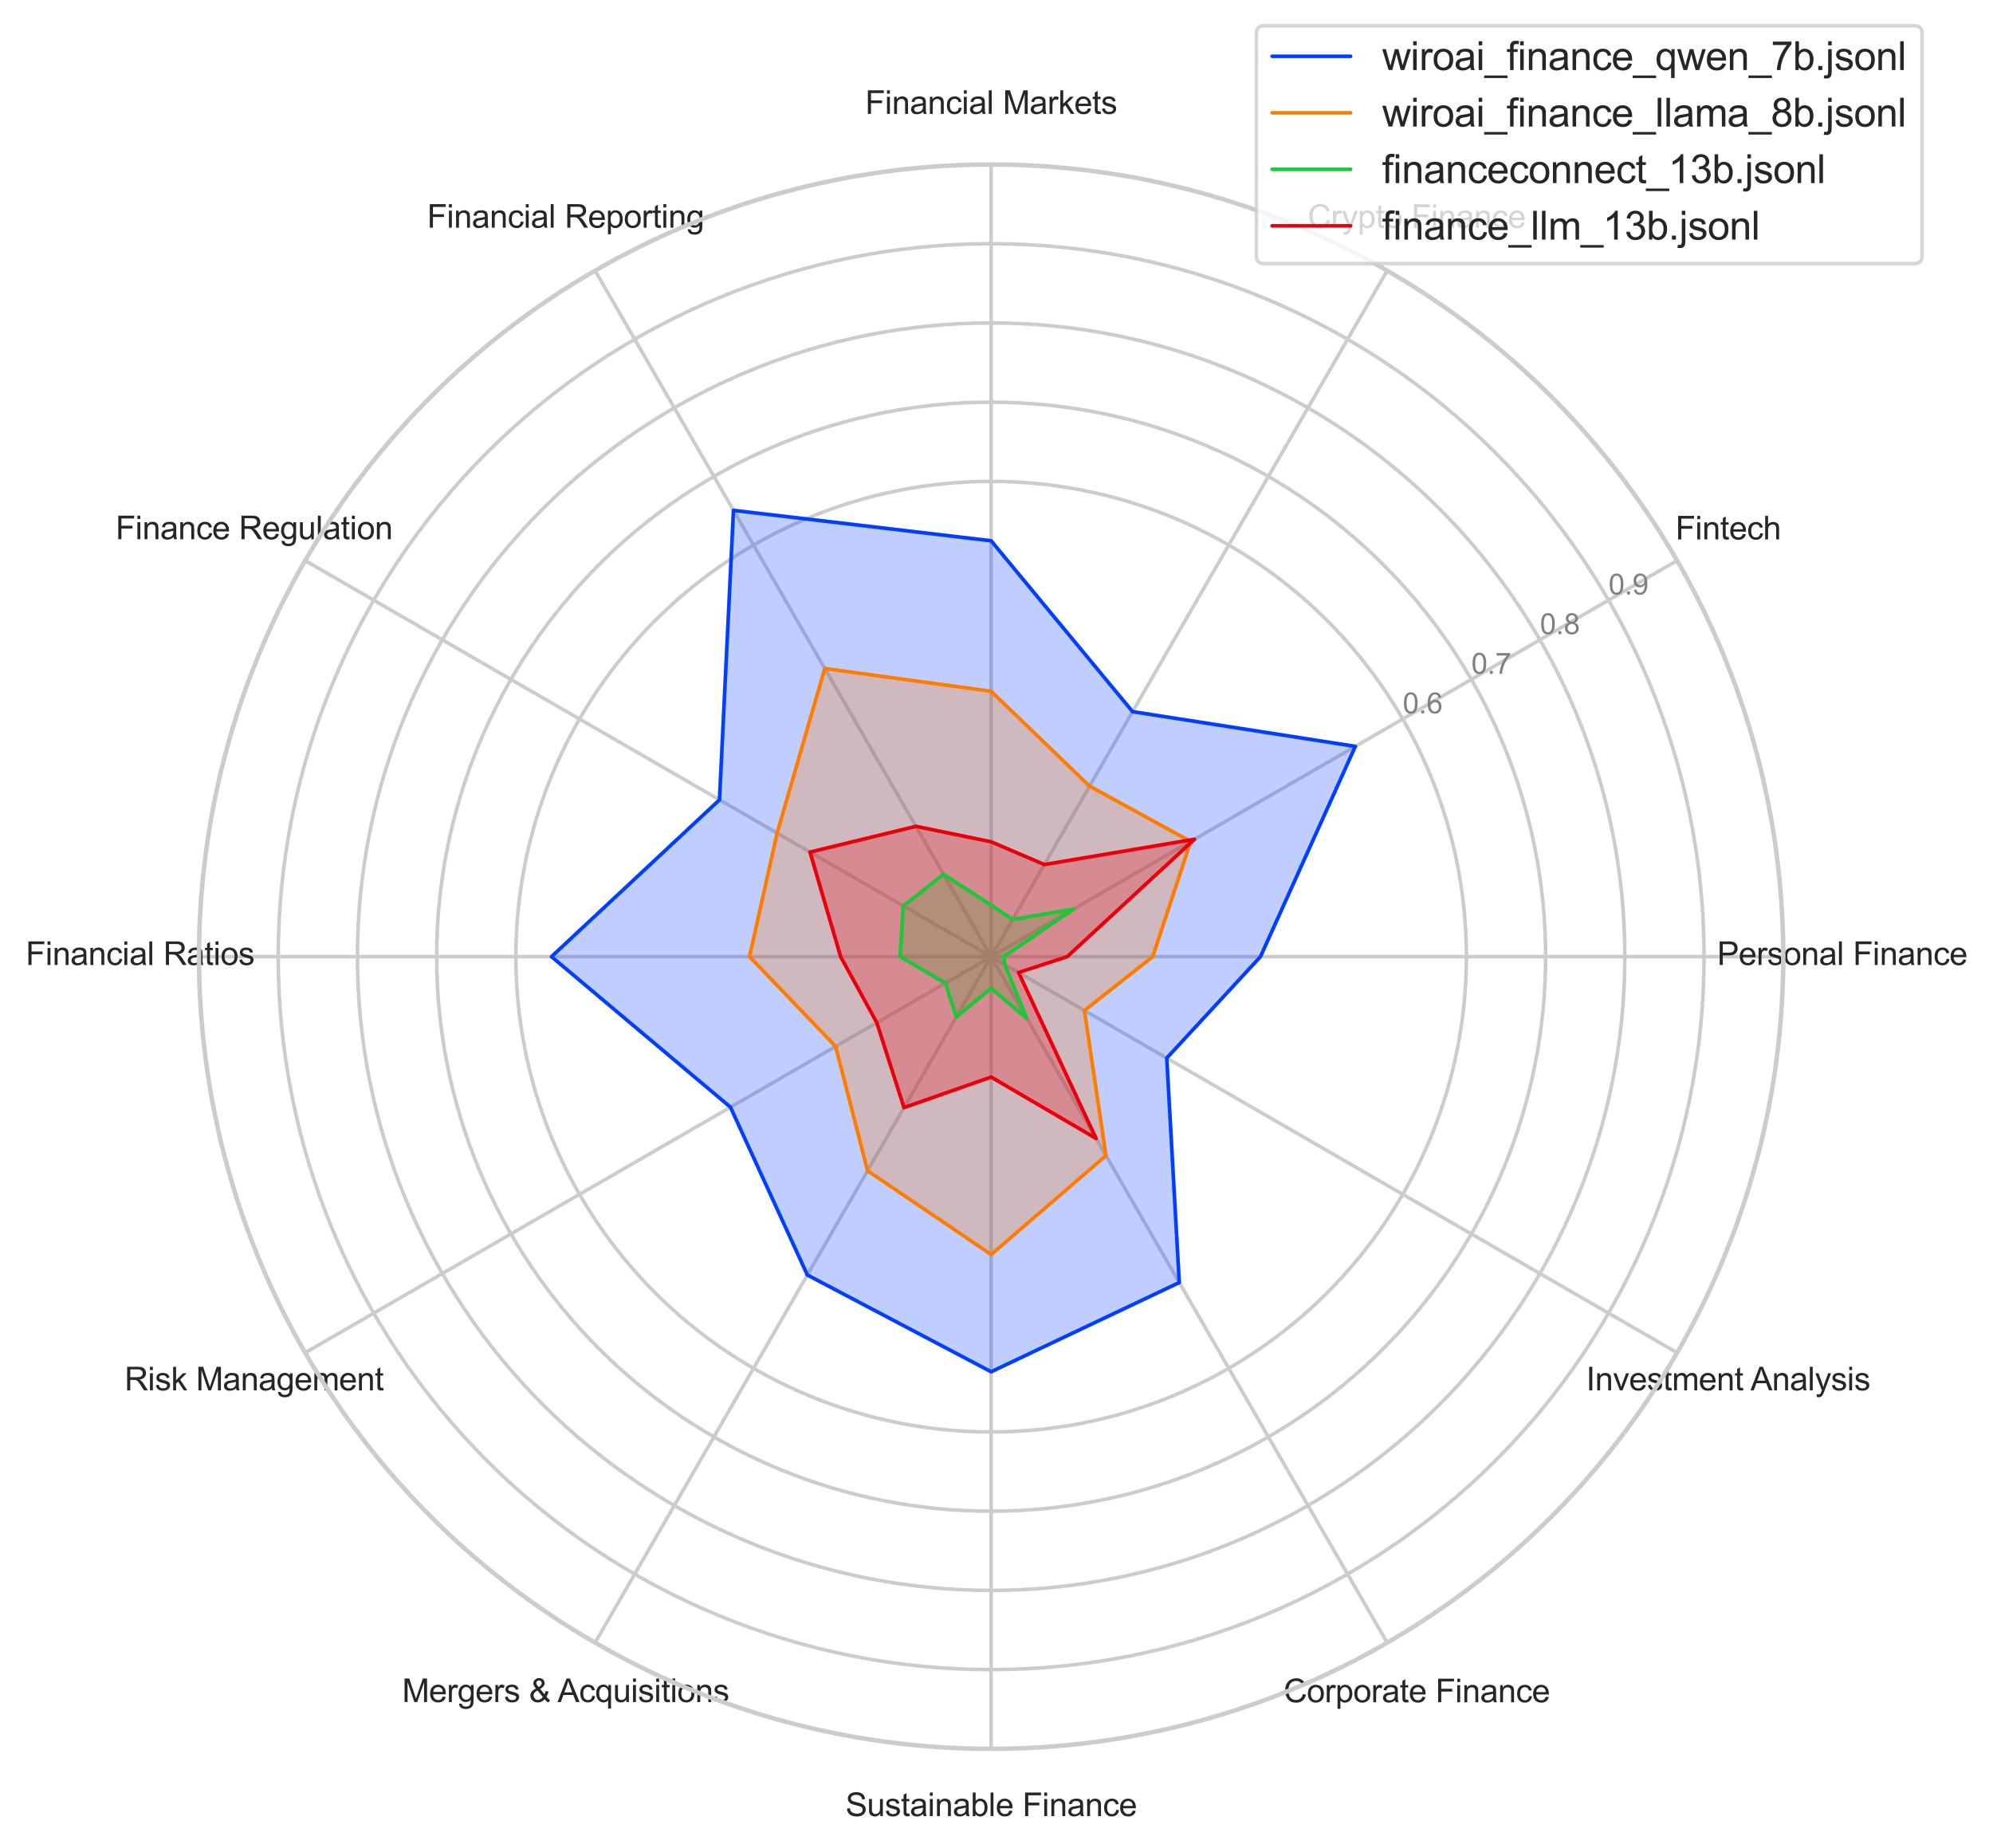 <?xml version="1.0" encoding="utf-8" standalone="no"?>
<!DOCTYPE svg PUBLIC "-//W3C//DTD SVG 1.1//EN"
  "http://www.w3.org/Graphics/SVG/1.1/DTD/svg11.dtd">
<svg xmlns:xlink="http://www.w3.org/1999/xlink" width="557.95pt" height="517.387pt" viewBox="0 0 557.95 517.387" xmlns="http://www.w3.org/2000/svg" version="1.1">
 <defs>
  <style type="text/css">*{stroke-linejoin: round; stroke-linecap: butt}</style>
 </defs>
 <g id="figure_1">
  <g id="patch_1">
   <path d="M 0 517.387 
L 557.95 517.387 
L 557.95 0 
L 0 0 
z
" style="fill: #ffffff"/>
  </g>
  <g id="axes_1">
   <g id="patch_2">
    <path d="M 499.233 267.812 
C 499.233 238.691 493.496 209.853 482.352 182.948 
C 471.208 156.044 454.872 131.596 434.281 111.004 
C 413.689 90.412 389.241 74.077 362.336 62.932 
C 335.432 51.788 306.594 46.052 277.473 46.052 
C 248.351 46.052 219.513 51.788 192.609 62.932 
C 165.704 74.077 141.256 90.412 120.665 111.004 
C 100.073 131.596 83.737 156.044 72.593 182.948 
C 61.449 209.853 55.713 238.691 55.713 267.812 
C 55.713 296.933 61.449 325.771 72.593 352.676 
C 83.737 379.58 100.073 404.028 120.665 424.62 
C 141.256 445.212 165.704 461.547 192.609 472.692 
C 219.513 483.836 248.351 489.572 277.473 489.572 
C 306.594 489.572 335.432 483.836 362.336 472.692 
C 389.241 461.547 413.689 445.212 434.281 424.62 
C 454.872 404.028 471.208 379.58 482.352 352.676 
C 493.496 325.771 499.233 296.933 499.233 267.812 
M 277.473 267.812 
C 277.473 267.812 277.473 267.812 277.473 267.812 
C 277.473 267.812 277.473 267.812 277.473 267.812 
C 277.473 267.812 277.473 267.812 277.473 267.812 
C 277.473 267.812 277.473 267.812 277.473 267.812 
C 277.473 267.812 277.473 267.812 277.473 267.812 
C 277.473 267.812 277.473 267.812 277.473 267.812 
C 277.473 267.812 277.473 267.812 277.473 267.812 
C 277.473 267.812 277.473 267.812 277.473 267.812 
C 277.473 267.812 277.473 267.812 277.473 267.812 
C 277.473 267.812 277.473 267.812 277.473 267.812 
C 277.473 267.812 277.473 267.812 277.473 267.812 
C 277.473 267.812 277.473 267.812 277.473 267.812 
C 277.473 267.812 277.473 267.812 277.473 267.812 
C 277.473 267.812 277.473 267.812 277.473 267.812 
C 277.473 267.812 277.473 267.812 277.473 267.812 
C 277.473 267.812 277.473 267.812 277.473 267.812 
z
" style="fill: #ffffff"/>
   </g>
   <g id="matplotlib.axis_1">
    <g id="xtick_1">
     <g id="line2d_1">
      <path d="M 277.473 267.812 
L 499.233 267.812 
" clip-path="url(#pa218347f68)" style="fill: none; stroke: #cccccc; stroke-linecap: round"/>
     </g>
     <g id="text_1">
      <!-- Personal Finance -->
      <g style="fill: #262626" transform="translate(480.715 270.139) scale(0.09 -0.09)">
       <defs>
        <path id="ArialMT-50" d="M 494 0 
L 494 4581 
L 2222 4581 
Q 2678 4581 2919 4538 
Q 3256 4481 3484 4323 
Q 3713 4166 3852 3881 
Q 3991 3597 3991 3256 
Q 3991 2672 3619 2267 
Q 3247 1863 2275 1863 
L 1100 1863 
L 1100 0 
L 494 0 
z
M 1100 2403 
L 2284 2403 
Q 2872 2403 3119 2622 
Q 3366 2841 3366 3238 
Q 3366 3525 3220 3729 
Q 3075 3934 2838 4000 
Q 2684 4041 2272 4041 
L 1100 4041 
L 1100 2403 
z
" transform="scale(0.016)"/>
        <path id="ArialMT-65" d="M 2694 1069 
L 3275 997 
Q 3138 488 2766 206 
Q 2394 -75 1816 -75 
Q 1088 -75 661 373 
Q 234 822 234 1631 
Q 234 2469 665 2931 
Q 1097 3394 1784 3394 
Q 2450 3394 2872 2941 
Q 3294 2488 3294 1666 
Q 3294 1616 3291 1516 
L 816 1516 
Q 847 969 1125 678 
Q 1403 388 1819 388 
Q 2128 388 2347 550 
Q 2566 713 2694 1069 
z
M 847 1978 
L 2700 1978 
Q 2663 2397 2488 2606 
Q 2219 2931 1791 2931 
Q 1403 2931 1139 2672 
Q 875 2413 847 1978 
z
" transform="scale(0.016)"/>
        <path id="ArialMT-72" d="M 416 0 
L 416 3319 
L 922 3319 
L 922 2816 
Q 1116 3169 1280 3281 
Q 1444 3394 1641 3394 
Q 1925 3394 2219 3213 
L 2025 2691 
Q 1819 2813 1613 2813 
Q 1428 2813 1281 2702 
Q 1134 2591 1072 2394 
Q 978 2094 978 1738 
L 978 0 
L 416 0 
z
" transform="scale(0.016)"/>
        <path id="ArialMT-73" d="M 197 991 
L 753 1078 
Q 800 744 1014 566 
Q 1228 388 1613 388 
Q 2000 388 2187 545 
Q 2375 703 2375 916 
Q 2375 1106 2209 1216 
Q 2094 1291 1634 1406 
Q 1016 1563 777 1677 
Q 538 1791 414 1992 
Q 291 2194 291 2438 
Q 291 2659 392 2848 
Q 494 3038 669 3163 
Q 800 3259 1026 3326 
Q 1253 3394 1513 3394 
Q 1903 3394 2198 3281 
Q 2494 3169 2634 2976 
Q 2775 2784 2828 2463 
L 2278 2388 
Q 2241 2644 2061 2787 
Q 1881 2931 1553 2931 
Q 1166 2931 1000 2803 
Q 834 2675 834 2503 
Q 834 2394 903 2306 
Q 972 2216 1119 2156 
Q 1203 2125 1616 2013 
Q 2213 1853 2448 1751 
Q 2684 1650 2818 1456 
Q 2953 1263 2953 975 
Q 2953 694 2789 445 
Q 2625 197 2315 61 
Q 2006 -75 1616 -75 
Q 969 -75 630 194 
Q 291 463 197 991 
z
" transform="scale(0.016)"/>
        <path id="ArialMT-6f" d="M 213 1659 
Q 213 2581 725 3025 
Q 1153 3394 1769 3394 
Q 2453 3394 2887 2945 
Q 3322 2497 3322 1706 
Q 3322 1066 3130 698 
Q 2938 331 2570 128 
Q 2203 -75 1769 -75 
Q 1072 -75 642 372 
Q 213 819 213 1659 
z
M 791 1659 
Q 791 1022 1069 705 
Q 1347 388 1769 388 
Q 2188 388 2466 706 
Q 2744 1025 2744 1678 
Q 2744 2294 2464 2611 
Q 2184 2928 1769 2928 
Q 1347 2928 1069 2612 
Q 791 2297 791 1659 
z
" transform="scale(0.016)"/>
        <path id="ArialMT-6e" d="M 422 0 
L 422 3319 
L 928 3319 
L 928 2847 
Q 1294 3394 1984 3394 
Q 2284 3394 2536 3286 
Q 2788 3178 2913 3003 
Q 3038 2828 3088 2588 
Q 3119 2431 3119 2041 
L 3119 0 
L 2556 0 
L 2556 2019 
Q 2556 2363 2490 2533 
Q 2425 2703 2258 2804 
Q 2091 2906 1866 2906 
Q 1506 2906 1245 2678 
Q 984 2450 984 1813 
L 984 0 
L 422 0 
z
" transform="scale(0.016)"/>
        <path id="ArialMT-61" d="M 2588 409 
Q 2275 144 1986 34 
Q 1697 -75 1366 -75 
Q 819 -75 525 192 
Q 231 459 231 875 
Q 231 1119 342 1320 
Q 453 1522 633 1644 
Q 813 1766 1038 1828 
Q 1203 1872 1538 1913 
Q 2219 1994 2541 2106 
Q 2544 2222 2544 2253 
Q 2544 2597 2384 2738 
Q 2169 2928 1744 2928 
Q 1347 2928 1158 2789 
Q 969 2650 878 2297 
L 328 2372 
Q 403 2725 575 2942 
Q 747 3159 1072 3276 
Q 1397 3394 1825 3394 
Q 2250 3394 2515 3294 
Q 2781 3194 2906 3042 
Q 3031 2891 3081 2659 
Q 3109 2516 3109 2141 
L 3109 1391 
Q 3109 606 3145 398 
Q 3181 191 3288 0 
L 2700 0 
Q 2613 175 2588 409 
z
M 2541 1666 
Q 2234 1541 1622 1453 
Q 1275 1403 1131 1340 
Q 988 1278 909 1158 
Q 831 1038 831 891 
Q 831 666 1001 516 
Q 1172 366 1500 366 
Q 1825 366 2078 508 
Q 2331 650 2450 897 
Q 2541 1088 2541 1459 
L 2541 1666 
z
" transform="scale(0.016)"/>
        <path id="ArialMT-6c" d="M 409 0 
L 409 4581 
L 972 4581 
L 972 0 
L 409 0 
z
" transform="scale(0.016)"/>
        <path id="ArialMT-20" transform="scale(0.016)"/>
        <path id="ArialMT-46" d="M 525 0 
L 525 4581 
L 3616 4581 
L 3616 4041 
L 1131 4041 
L 1131 2622 
L 3281 2622 
L 3281 2081 
L 1131 2081 
L 1131 0 
L 525 0 
z
" transform="scale(0.016)"/>
        <path id="ArialMT-69" d="M 425 3934 
L 425 4581 
L 988 4581 
L 988 3934 
L 425 3934 
z
M 425 0 
L 425 3319 
L 988 3319 
L 988 0 
L 425 0 
z
" transform="scale(0.016)"/>
        <path id="ArialMT-63" d="M 2588 1216 
L 3141 1144 
Q 3050 572 2676 248 
Q 2303 -75 1759 -75 
Q 1078 -75 664 370 
Q 250 816 250 1647 
Q 250 2184 428 2587 
Q 606 2991 970 3192 
Q 1334 3394 1763 3394 
Q 2303 3394 2647 3120 
Q 2991 2847 3088 2344 
L 2541 2259 
Q 2463 2594 2264 2762 
Q 2066 2931 1784 2931 
Q 1359 2931 1093 2626 
Q 828 2322 828 1663 
Q 828 994 1084 691 
Q 1341 388 1753 388 
Q 2084 388 2306 591 
Q 2528 794 2588 1216 
z
" transform="scale(0.016)"/>
       </defs>
       <use xlink:href="#ArialMT-50"/>
       <use xlink:href="#ArialMT-65" transform="translate(66.699 0)"/>
       <use xlink:href="#ArialMT-72" transform="translate(122.314 0)"/>
       <use xlink:href="#ArialMT-73" transform="translate(155.615 0)"/>
       <use xlink:href="#ArialMT-6f" transform="translate(205.615 0)"/>
       <use xlink:href="#ArialMT-6e" transform="translate(261.23 0)"/>
       <use xlink:href="#ArialMT-61" transform="translate(316.846 0)"/>
       <use xlink:href="#ArialMT-6c" transform="translate(372.461 0)"/>
       <use xlink:href="#ArialMT-20" transform="translate(394.678 0)"/>
       <use xlink:href="#ArialMT-46" transform="translate(422.461 0)"/>
       <use xlink:href="#ArialMT-69" transform="translate(483.545 0)"/>
       <use xlink:href="#ArialMT-6e" transform="translate(505.762 0)"/>
       <use xlink:href="#ArialMT-61" transform="translate(561.377 0)"/>
       <use xlink:href="#ArialMT-6e" transform="translate(616.992 0)"/>
       <use xlink:href="#ArialMT-63" transform="translate(672.607 0)"/>
       <use xlink:href="#ArialMT-65" transform="translate(722.607 0)"/>
      </g>
     </g>
    </g>
    <g id="xtick_2">
     <g id="line2d_2">
      <path d="M 277.473 267.812 
L 469.522 156.932 
" clip-path="url(#pa218347f68)" style="fill: none; stroke: #cccccc; stroke-linecap: round"/>
     </g>
     <g id="text_2">
      <!-- Fintech -->
      <g style="fill: #262626" transform="translate(469.056 151.009) scale(0.09 -0.09)">
       <defs>
        <path id="ArialMT-74" d="M 1650 503 
L 1731 6 
Q 1494 -44 1306 -44 
Q 1000 -44 831 53 
Q 663 150 594 308 
Q 525 466 525 972 
L 525 2881 
L 113 2881 
L 113 3319 
L 525 3319 
L 525 4141 
L 1084 4478 
L 1084 3319 
L 1650 3319 
L 1650 2881 
L 1084 2881 
L 1084 941 
Q 1084 700 1114 631 
Q 1144 563 1211 522 
Q 1278 481 1403 481 
Q 1497 481 1650 503 
z
" transform="scale(0.016)"/>
        <path id="ArialMT-68" d="M 422 0 
L 422 4581 
L 984 4581 
L 984 2938 
Q 1378 3394 1978 3394 
Q 2347 3394 2619 3248 
Q 2891 3103 3008 2847 
Q 3125 2591 3125 2103 
L 3125 0 
L 2563 0 
L 2563 2103 
Q 2563 2525 2380 2717 
Q 2197 2909 1863 2909 
Q 1613 2909 1392 2779 
Q 1172 2650 1078 2428 
Q 984 2206 984 1816 
L 984 0 
L 422 0 
z
" transform="scale(0.016)"/>
       </defs>
       <use xlink:href="#ArialMT-46"/>
       <use xlink:href="#ArialMT-69" transform="translate(61.084 0)"/>
       <use xlink:href="#ArialMT-6e" transform="translate(83.301 0)"/>
       <use xlink:href="#ArialMT-74" transform="translate(138.916 0)"/>
       <use xlink:href="#ArialMT-65" transform="translate(166.699 0)"/>
       <use xlink:href="#ArialMT-63" transform="translate(222.314 0)"/>
       <use xlink:href="#ArialMT-68" transform="translate(272.314 0)"/>
      </g>
     </g>
    </g>
    <g id="xtick_3">
     <g id="line2d_3">
      <path d="M 277.473 267.812 
L 388.353 75.762 
" clip-path="url(#pa218347f68)" style="fill: none; stroke: #cccccc; stroke-linecap: round"/>
     </g>
     <g id="text_3">
      <!-- Crypto Finance -->
      <g style="fill: #262626" transform="translate(366.091 63.802) scale(0.09 -0.09)">
       <defs>
        <path id="ArialMT-43" d="M 3763 1606 
L 4369 1453 
Q 4178 706 3683 314 
Q 3188 -78 2472 -78 
Q 1731 -78 1267 223 
Q 803 525 561 1097 
Q 319 1669 319 2325 
Q 319 3041 592 3573 
Q 866 4106 1370 4382 
Q 1875 4659 2481 4659 
Q 3169 4659 3637 4309 
Q 4106 3959 4291 3325 
L 3694 3184 
Q 3534 3684 3231 3912 
Q 2928 4141 2469 4141 
Q 1941 4141 1586 3887 
Q 1231 3634 1087 3207 
Q 944 2781 944 2328 
Q 944 1744 1114 1308 
Q 1284 872 1643 656 
Q 2003 441 2422 441 
Q 2931 441 3284 734 
Q 3638 1028 3763 1606 
z
" transform="scale(0.016)"/>
        <path id="ArialMT-79" d="M 397 -1278 
L 334 -750 
Q 519 -800 656 -800 
Q 844 -800 956 -737 
Q 1069 -675 1141 -563 
Q 1194 -478 1313 -144 
Q 1328 -97 1363 -6 
L 103 3319 
L 709 3319 
L 1400 1397 
Q 1534 1031 1641 628 
Q 1738 1016 1872 1384 
L 2581 3319 
L 3144 3319 
L 1881 -56 
Q 1678 -603 1566 -809 
Q 1416 -1088 1222 -1217 
Q 1028 -1347 759 -1347 
Q 597 -1347 397 -1278 
z
" transform="scale(0.016)"/>
        <path id="ArialMT-70" d="M 422 -1272 
L 422 3319 
L 934 3319 
L 934 2888 
Q 1116 3141 1344 3267 
Q 1572 3394 1897 3394 
Q 2322 3394 2647 3175 
Q 2972 2956 3137 2557 
Q 3303 2159 3303 1684 
Q 3303 1175 3120 767 
Q 2938 359 2589 142 
Q 2241 -75 1856 -75 
Q 1575 -75 1351 44 
Q 1128 163 984 344 
L 984 -1272 
L 422 -1272 
z
M 931 1641 
Q 931 1000 1190 694 
Q 1450 388 1819 388 
Q 2194 388 2461 705 
Q 2728 1022 2728 1688 
Q 2728 2322 2467 2637 
Q 2206 2953 1844 2953 
Q 1484 2953 1207 2617 
Q 931 2281 931 1641 
z
" transform="scale(0.016)"/>
       </defs>
       <use xlink:href="#ArialMT-43"/>
       <use xlink:href="#ArialMT-72" transform="translate(72.217 0)"/>
       <use xlink:href="#ArialMT-79" transform="translate(105.518 0)"/>
       <use xlink:href="#ArialMT-70" transform="translate(155.518 0)"/>
       <use xlink:href="#ArialMT-74" transform="translate(211.133 0)"/>
       <use xlink:href="#ArialMT-6f" transform="translate(238.916 0)"/>
       <use xlink:href="#ArialMT-20" transform="translate(294.531 0)"/>
       <use xlink:href="#ArialMT-46" transform="translate(322.314 0)"/>
       <use xlink:href="#ArialMT-69" transform="translate(383.398 0)"/>
       <use xlink:href="#ArialMT-6e" transform="translate(405.615 0)"/>
       <use xlink:href="#ArialMT-61" transform="translate(461.23 0)"/>
       <use xlink:href="#ArialMT-6e" transform="translate(516.846 0)"/>
       <use xlink:href="#ArialMT-63" transform="translate(572.461 0)"/>
       <use xlink:href="#ArialMT-65" transform="translate(622.461 0)"/>
      </g>
     </g>
    </g>
    <g id="xtick_4">
     <g id="line2d_4">
      <path d="M 277.473 267.812 
L 277.473 46.052 
" clip-path="url(#pa218347f68)" style="fill: none; stroke: #cccccc; stroke-linecap: round"/>
     </g>
     <g id="text_4">
      <!-- Financial Markets -->
      <g style="fill: #262626" transform="translate(242.213 31.879) scale(0.09 -0.09)">
       <defs>
        <path id="ArialMT-4d" d="M 475 0 
L 475 4581 
L 1388 4581 
L 2472 1338 
Q 2622 884 2691 659 
Q 2769 909 2934 1394 
L 4031 4581 
L 4847 4581 
L 4847 0 
L 4263 0 
L 4263 3834 
L 2931 0 
L 2384 0 
L 1059 3900 
L 1059 0 
L 475 0 
z
" transform="scale(0.016)"/>
        <path id="ArialMT-6b" d="M 425 0 
L 425 4581 
L 988 4581 
L 988 1969 
L 2319 3319 
L 3047 3319 
L 1778 2088 
L 3175 0 
L 2481 0 
L 1384 1697 
L 988 1316 
L 988 0 
L 425 0 
z
" transform="scale(0.016)"/>
       </defs>
       <use xlink:href="#ArialMT-46"/>
       <use xlink:href="#ArialMT-69" transform="translate(61.084 0)"/>
       <use xlink:href="#ArialMT-6e" transform="translate(83.301 0)"/>
       <use xlink:href="#ArialMT-61" transform="translate(138.916 0)"/>
       <use xlink:href="#ArialMT-6e" transform="translate(194.531 0)"/>
       <use xlink:href="#ArialMT-63" transform="translate(250.146 0)"/>
       <use xlink:href="#ArialMT-69" transform="translate(300.146 0)"/>
       <use xlink:href="#ArialMT-61" transform="translate(322.363 0)"/>
       <use xlink:href="#ArialMT-6c" transform="translate(377.979 0)"/>
       <use xlink:href="#ArialMT-20" transform="translate(400.195 0)"/>
       <use xlink:href="#ArialMT-4d" transform="translate(427.979 0)"/>
       <use xlink:href="#ArialMT-61" transform="translate(511.279 0)"/>
       <use xlink:href="#ArialMT-72" transform="translate(566.895 0)"/>
       <use xlink:href="#ArialMT-6b" transform="translate(600.195 0)"/>
       <use xlink:href="#ArialMT-65" transform="translate(650.195 0)"/>
       <use xlink:href="#ArialMT-74" transform="translate(705.811 0)"/>
       <use xlink:href="#ArialMT-73" transform="translate(733.594 0)"/>
      </g>
     </g>
    </g>
    <g id="xtick_5">
     <g id="line2d_5">
      <path d="M 277.473 267.812 
L 166.593 75.762 
" clip-path="url(#pa218347f68)" style="fill: none; stroke: #cccccc; stroke-linecap: round"/>
     </g>
     <g id="text_5">
      <!-- Financial Reporting -->
      <g style="fill: #262626" transform="translate(119.574 63.747) scale(0.09 -0.09)">
       <defs>
        <path id="ArialMT-52" d="M 503 0 
L 503 4581 
L 2534 4581 
Q 3147 4581 3465 4457 
Q 3784 4334 3975 4021 
Q 4166 3709 4166 3331 
Q 4166 2844 3850 2509 
Q 3534 2175 2875 2084 
Q 3116 1969 3241 1856 
Q 3506 1613 3744 1247 
L 4541 0 
L 3778 0 
L 3172 953 
Q 2906 1366 2734 1584 
Q 2563 1803 2427 1890 
Q 2291 1978 2150 2013 
Q 2047 2034 1813 2034 
L 1109 2034 
L 1109 0 
L 503 0 
z
M 1109 2559 
L 2413 2559 
Q 2828 2559 3062 2645 
Q 3297 2731 3419 2920 
Q 3541 3109 3541 3331 
Q 3541 3656 3305 3865 
Q 3069 4075 2559 4075 
L 1109 4075 
L 1109 2559 
z
" transform="scale(0.016)"/>
        <path id="ArialMT-67" d="M 319 -275 
L 866 -356 
Q 900 -609 1056 -725 
Q 1266 -881 1628 -881 
Q 2019 -881 2231 -725 
Q 2444 -569 2519 -288 
Q 2563 -116 2559 434 
Q 2191 0 1641 0 
Q 956 0 581 494 
Q 206 988 206 1678 
Q 206 2153 378 2554 
Q 550 2956 876 3175 
Q 1203 3394 1644 3394 
Q 2231 3394 2613 2919 
L 2613 3319 
L 3131 3319 
L 3131 450 
Q 3131 -325 2973 -648 
Q 2816 -972 2473 -1159 
Q 2131 -1347 1631 -1347 
Q 1038 -1347 672 -1080 
Q 306 -813 319 -275 
z
M 784 1719 
Q 784 1066 1043 766 
Q 1303 466 1694 466 
Q 2081 466 2343 764 
Q 2606 1063 2606 1700 
Q 2606 2309 2336 2618 
Q 2066 2928 1684 2928 
Q 1309 2928 1046 2623 
Q 784 2319 784 1719 
z
" transform="scale(0.016)"/>
       </defs>
       <use xlink:href="#ArialMT-46"/>
       <use xlink:href="#ArialMT-69" transform="translate(61.084 0)"/>
       <use xlink:href="#ArialMT-6e" transform="translate(83.301 0)"/>
       <use xlink:href="#ArialMT-61" transform="translate(138.916 0)"/>
       <use xlink:href="#ArialMT-6e" transform="translate(194.531 0)"/>
       <use xlink:href="#ArialMT-63" transform="translate(250.146 0)"/>
       <use xlink:href="#ArialMT-69" transform="translate(300.146 0)"/>
       <use xlink:href="#ArialMT-61" transform="translate(322.363 0)"/>
       <use xlink:href="#ArialMT-6c" transform="translate(377.979 0)"/>
       <use xlink:href="#ArialMT-20" transform="translate(400.195 0)"/>
       <use xlink:href="#ArialMT-52" transform="translate(427.979 0)"/>
       <use xlink:href="#ArialMT-65" transform="translate(500.195 0)"/>
       <use xlink:href="#ArialMT-70" transform="translate(555.811 0)"/>
       <use xlink:href="#ArialMT-6f" transform="translate(611.426 0)"/>
       <use xlink:href="#ArialMT-72" transform="translate(667.041 0)"/>
       <use xlink:href="#ArialMT-74" transform="translate(700.342 0)"/>
       <use xlink:href="#ArialMT-69" transform="translate(728.125 0)"/>
       <use xlink:href="#ArialMT-6e" transform="translate(750.342 0)"/>
       <use xlink:href="#ArialMT-67" transform="translate(805.957 0)"/>
      </g>
     </g>
    </g>
    <g id="xtick_6">
     <g id="line2d_6">
      <path d="M 277.473 267.812 
L 85.423 156.932 
" clip-path="url(#pa218347f68)" style="fill: none; stroke: #cccccc; stroke-linecap: round"/>
     </g>
     <g id="text_6">
      <!-- Finance Regulation -->
      <g style="fill: #262626" transform="translate(32.361 150.956) scale(0.09 -0.09)">
       <defs>
        <path id="ArialMT-75" d="M 2597 0 
L 2597 488 
Q 2209 -75 1544 -75 
Q 1250 -75 995 37 
Q 741 150 617 320 
Q 494 491 444 738 
Q 409 903 409 1263 
L 409 3319 
L 972 3319 
L 972 1478 
Q 972 1038 1006 884 
Q 1059 663 1231 536 
Q 1403 409 1656 409 
Q 1909 409 2131 539 
Q 2353 669 2445 892 
Q 2538 1116 2538 1541 
L 2538 3319 
L 3100 3319 
L 3100 0 
L 2597 0 
z
" transform="scale(0.016)"/>
       </defs>
       <use xlink:href="#ArialMT-46"/>
       <use xlink:href="#ArialMT-69" transform="translate(61.084 0)"/>
       <use xlink:href="#ArialMT-6e" transform="translate(83.301 0)"/>
       <use xlink:href="#ArialMT-61" transform="translate(138.916 0)"/>
       <use xlink:href="#ArialMT-6e" transform="translate(194.531 0)"/>
       <use xlink:href="#ArialMT-63" transform="translate(250.146 0)"/>
       <use xlink:href="#ArialMT-65" transform="translate(300.146 0)"/>
       <use xlink:href="#ArialMT-20" transform="translate(355.762 0)"/>
       <use xlink:href="#ArialMT-52" transform="translate(383.545 0)"/>
       <use xlink:href="#ArialMT-65" transform="translate(455.762 0)"/>
       <use xlink:href="#ArialMT-67" transform="translate(511.377 0)"/>
       <use xlink:href="#ArialMT-75" transform="translate(566.992 0)"/>
       <use xlink:href="#ArialMT-6c" transform="translate(622.607 0)"/>
       <use xlink:href="#ArialMT-61" transform="translate(644.824 0)"/>
       <use xlink:href="#ArialMT-74" transform="translate(700.439 0)"/>
       <use xlink:href="#ArialMT-69" transform="translate(728.223 0)"/>
       <use xlink:href="#ArialMT-6f" transform="translate(750.439 0)"/>
       <use xlink:href="#ArialMT-6e" transform="translate(806.055 0)"/>
      </g>
     </g>
    </g>
    <g id="xtick_7">
     <g id="line2d_7">
      <path d="M 277.473 267.812 
L 55.713 267.812 
" clip-path="url(#pa218347f68)" style="fill: none; stroke: #cccccc; stroke-linecap: round"/>
     </g>
     <g id="text_7">
      <!-- Financial Ratios -->
      <g style="fill: #262626" transform="translate(7.2 270.139) scale(0.09 -0.09)">
       <use xlink:href="#ArialMT-46"/>
       <use xlink:href="#ArialMT-69" transform="translate(61.084 0)"/>
       <use xlink:href="#ArialMT-6e" transform="translate(83.301 0)"/>
       <use xlink:href="#ArialMT-61" transform="translate(138.916 0)"/>
       <use xlink:href="#ArialMT-6e" transform="translate(194.531 0)"/>
       <use xlink:href="#ArialMT-63" transform="translate(250.146 0)"/>
       <use xlink:href="#ArialMT-69" transform="translate(300.146 0)"/>
       <use xlink:href="#ArialMT-61" transform="translate(322.363 0)"/>
       <use xlink:href="#ArialMT-6c" transform="translate(377.979 0)"/>
       <use xlink:href="#ArialMT-20" transform="translate(400.195 0)"/>
       <use xlink:href="#ArialMT-52" transform="translate(427.979 0)"/>
       <use xlink:href="#ArialMT-61" transform="translate(500.195 0)"/>
       <use xlink:href="#ArialMT-74" transform="translate(555.811 0)"/>
       <use xlink:href="#ArialMT-69" transform="translate(583.594 0)"/>
       <use xlink:href="#ArialMT-6f" transform="translate(605.811 0)"/>
       <use xlink:href="#ArialMT-73" transform="translate(661.426 0)"/>
      </g>
     </g>
    </g>
    <g id="xtick_8">
     <g id="line2d_8">
      <path d="M 277.473 267.812 
L 85.423 378.692 
" clip-path="url(#pa218347f68)" style="fill: none; stroke: #cccccc; stroke-linecap: round"/>
     </g>
     <g id="text_8">
      <!-- Risk Management -->
      <g style="fill: #262626" transform="translate(34.87 389.216) scale(0.09 -0.09)">
       <defs>
        <path id="ArialMT-6d" d="M 422 0 
L 422 3319 
L 925 3319 
L 925 2853 
Q 1081 3097 1340 3245 
Q 1600 3394 1931 3394 
Q 2300 3394 2536 3241 
Q 2772 3088 2869 2813 
Q 3263 3394 3894 3394 
Q 4388 3394 4653 3120 
Q 4919 2847 4919 2278 
L 4919 0 
L 4359 0 
L 4359 2091 
Q 4359 2428 4304 2576 
Q 4250 2725 4106 2815 
Q 3963 2906 3769 2906 
Q 3419 2906 3187 2673 
Q 2956 2441 2956 1928 
L 2956 0 
L 2394 0 
L 2394 2156 
Q 2394 2531 2256 2718 
Q 2119 2906 1806 2906 
Q 1569 2906 1367 2781 
Q 1166 2656 1075 2415 
Q 984 2175 984 1722 
L 984 0 
L 422 0 
z
" transform="scale(0.016)"/>
       </defs>
       <use xlink:href="#ArialMT-52"/>
       <use xlink:href="#ArialMT-69" transform="translate(72.217 0)"/>
       <use xlink:href="#ArialMT-73" transform="translate(94.434 0)"/>
       <use xlink:href="#ArialMT-6b" transform="translate(144.434 0)"/>
       <use xlink:href="#ArialMT-20" transform="translate(194.434 0)"/>
       <use xlink:href="#ArialMT-4d" transform="translate(222.217 0)"/>
       <use xlink:href="#ArialMT-61" transform="translate(305.518 0)"/>
       <use xlink:href="#ArialMT-6e" transform="translate(361.133 0)"/>
       <use xlink:href="#ArialMT-61" transform="translate(416.748 0)"/>
       <use xlink:href="#ArialMT-67" transform="translate(472.363 0)"/>
       <use xlink:href="#ArialMT-65" transform="translate(527.979 0)"/>
       <use xlink:href="#ArialMT-6d" transform="translate(583.594 0)"/>
       <use xlink:href="#ArialMT-65" transform="translate(666.895 0)"/>
       <use xlink:href="#ArialMT-6e" transform="translate(722.51 0)"/>
       <use xlink:href="#ArialMT-74" transform="translate(778.125 0)"/>
      </g>
     </g>
    </g>
    <g id="xtick_9">
     <g id="line2d_9">
      <path d="M 277.473 267.812 
L 166.593 459.862 
" clip-path="url(#pa218347f68)" style="fill: none; stroke: #cccccc; stroke-linecap: round"/>
     </g>
     <g id="text_9">
      <!-- Mergers &amp; Acquisitions -->
      <g style="fill: #262626" transform="translate(112.575 476.48) scale(0.09 -0.09)">
       <defs>
        <path id="ArialMT-26" d="M 3041 541 
Q 2763 231 2434 76 
Q 2106 -78 1725 -78 
Q 1022 -78 609 397 
Q 275 784 275 1263 
Q 275 1688 548 2030 
Q 822 2372 1366 2631 
Q 1056 2988 953 3209 
Q 850 3431 850 3638 
Q 850 4050 1173 4354 
Q 1497 4659 1988 4659 
Q 2456 4659 2754 4371 
Q 3053 4084 3053 3681 
Q 3053 3028 2188 2566 
L 3009 1519 
Q 3150 1794 3228 2156 
L 3813 2031 
Q 3663 1431 3406 1044 
Q 3722 625 4122 341 
L 3744 -106 
Q 3403 113 3041 541 
z
M 1897 2928 
Q 2263 3144 2370 3306 
Q 2478 3469 2478 3666 
Q 2478 3900 2329 4048 
Q 2181 4197 1959 4197 
Q 1731 4197 1579 4050 
Q 1428 3903 1428 3691 
Q 1428 3584 1483 3467 
Q 1538 3350 1647 3219 
L 1897 2928 
z
M 2688 984 
L 1656 2263 
Q 1200 1991 1040 1758 
Q 881 1525 881 1297 
Q 881 1019 1103 719 
Q 1325 419 1731 419 
Q 1984 419 2254 576 
Q 2525 734 2688 984 
z
" transform="scale(0.016)"/>
        <path id="ArialMT-41" d="M -9 0 
L 1750 4581 
L 2403 4581 
L 4278 0 
L 3588 0 
L 3053 1388 
L 1138 1388 
L 634 0 
L -9 0 
z
M 1313 1881 
L 2866 1881 
L 2388 3150 
Q 2169 3728 2063 4100 
Q 1975 3659 1816 3225 
L 1313 1881 
z
" transform="scale(0.016)"/>
        <path id="ArialMT-71" d="M 2538 -1272 
L 2538 353 
Q 2406 169 2170 47 
Q 1934 -75 1669 -75 
Q 1078 -75 651 397 
Q 225 869 225 1691 
Q 225 2191 398 2587 
Q 572 2984 901 3189 
Q 1231 3394 1625 3394 
Q 2241 3394 2594 2875 
L 2594 3319 
L 3100 3319 
L 3100 -1272 
L 2538 -1272 
z
M 803 1669 
Q 803 1028 1072 708 
Q 1341 388 1716 388 
Q 2075 388 2334 692 
Q 2594 997 2594 1619 
Q 2594 2281 2320 2615 
Q 2047 2950 1678 2950 
Q 1313 2950 1058 2639 
Q 803 2328 803 1669 
z
" transform="scale(0.016)"/>
       </defs>
       <use xlink:href="#ArialMT-4d"/>
       <use xlink:href="#ArialMT-65" transform="translate(83.301 0)"/>
       <use xlink:href="#ArialMT-72" transform="translate(138.916 0)"/>
       <use xlink:href="#ArialMT-67" transform="translate(172.217 0)"/>
       <use xlink:href="#ArialMT-65" transform="translate(227.832 0)"/>
       <use xlink:href="#ArialMT-72" transform="translate(283.447 0)"/>
       <use xlink:href="#ArialMT-73" transform="translate(316.748 0)"/>
       <use xlink:href="#ArialMT-20" transform="translate(366.748 0)"/>
       <use xlink:href="#ArialMT-26" transform="translate(394.531 0)"/>
       <use xlink:href="#ArialMT-20" transform="translate(461.23 0)"/>
       <use xlink:href="#ArialMT-41" transform="translate(483.514 0)"/>
       <use xlink:href="#ArialMT-63" transform="translate(550.213 0)"/>
       <use xlink:href="#ArialMT-71" transform="translate(600.213 0)"/>
       <use xlink:href="#ArialMT-75" transform="translate(655.828 0)"/>
       <use xlink:href="#ArialMT-69" transform="translate(711.443 0)"/>
       <use xlink:href="#ArialMT-73" transform="translate(733.66 0)"/>
       <use xlink:href="#ArialMT-69" transform="translate(783.66 0)"/>
       <use xlink:href="#ArialMT-74" transform="translate(805.877 0)"/>
       <use xlink:href="#ArialMT-69" transform="translate(833.66 0)"/>
       <use xlink:href="#ArialMT-6f" transform="translate(855.877 0)"/>
       <use xlink:href="#ArialMT-6e" transform="translate(911.492 0)"/>
       <use xlink:href="#ArialMT-73" transform="translate(967.107 0)"/>
      </g>
     </g>
    </g>
    <g id="xtick_10">
     <g id="line2d_10">
      <path d="M 277.473 267.812 
L 277.473 489.572 
" clip-path="url(#pa218347f68)" style="fill: none; stroke: #cccccc; stroke-linecap: round"/>
     </g>
     <g id="text_10">
      <!-- Sustainable Finance -->
      <g style="fill: #262626" transform="translate(236.698 508.399) scale(0.09 -0.09)">
       <defs>
        <path id="ArialMT-53" d="M 288 1472 
L 859 1522 
Q 900 1178 1048 958 
Q 1197 738 1509 602 
Q 1822 466 2213 466 
Q 2559 466 2825 569 
Q 3091 672 3220 851 
Q 3350 1031 3350 1244 
Q 3350 1459 3225 1620 
Q 3100 1781 2813 1891 
Q 2628 1963 1997 2114 
Q 1366 2266 1113 2400 
Q 784 2572 623 2826 
Q 463 3081 463 3397 
Q 463 3744 659 4045 
Q 856 4347 1234 4503 
Q 1613 4659 2075 4659 
Q 2584 4659 2973 4495 
Q 3363 4331 3572 4012 
Q 3781 3694 3797 3291 
L 3216 3247 
Q 3169 3681 2898 3903 
Q 2628 4125 2100 4125 
Q 1550 4125 1298 3923 
Q 1047 3722 1047 3438 
Q 1047 3191 1225 3031 
Q 1400 2872 2139 2705 
Q 2878 2538 3153 2413 
Q 3553 2228 3743 1945 
Q 3934 1663 3934 1294 
Q 3934 928 3725 604 
Q 3516 281 3123 101 
Q 2731 -78 2241 -78 
Q 1619 -78 1198 103 
Q 778 284 539 648 
Q 300 1013 288 1472 
z
" transform="scale(0.016)"/>
        <path id="ArialMT-62" d="M 941 0 
L 419 0 
L 419 4581 
L 981 4581 
L 981 2947 
Q 1338 3394 1891 3394 
Q 2197 3394 2470 3270 
Q 2744 3147 2920 2923 
Q 3097 2700 3197 2384 
Q 3297 2069 3297 1709 
Q 3297 856 2875 390 
Q 2453 -75 1863 -75 
Q 1275 -75 941 416 
L 941 0 
z
M 934 1684 
Q 934 1088 1097 822 
Q 1363 388 1816 388 
Q 2184 388 2453 708 
Q 2722 1028 2722 1663 
Q 2722 2313 2464 2622 
Q 2206 2931 1841 2931 
Q 1472 2931 1203 2611 
Q 934 2291 934 1684 
z
" transform="scale(0.016)"/>
       </defs>
       <use xlink:href="#ArialMT-53"/>
       <use xlink:href="#ArialMT-75" transform="translate(66.699 0)"/>
       <use xlink:href="#ArialMT-73" transform="translate(122.314 0)"/>
       <use xlink:href="#ArialMT-74" transform="translate(172.314 0)"/>
       <use xlink:href="#ArialMT-61" transform="translate(200.098 0)"/>
       <use xlink:href="#ArialMT-69" transform="translate(255.713 0)"/>
       <use xlink:href="#ArialMT-6e" transform="translate(277.93 0)"/>
       <use xlink:href="#ArialMT-61" transform="translate(333.545 0)"/>
       <use xlink:href="#ArialMT-62" transform="translate(389.16 0)"/>
       <use xlink:href="#ArialMT-6c" transform="translate(444.775 0)"/>
       <use xlink:href="#ArialMT-65" transform="translate(466.992 0)"/>
       <use xlink:href="#ArialMT-20" transform="translate(522.607 0)"/>
       <use xlink:href="#ArialMT-46" transform="translate(550.391 0)"/>
       <use xlink:href="#ArialMT-69" transform="translate(611.475 0)"/>
       <use xlink:href="#ArialMT-6e" transform="translate(633.691 0)"/>
       <use xlink:href="#ArialMT-61" transform="translate(689.307 0)"/>
       <use xlink:href="#ArialMT-6e" transform="translate(744.922 0)"/>
       <use xlink:href="#ArialMT-63" transform="translate(800.537 0)"/>
       <use xlink:href="#ArialMT-65" transform="translate(850.537 0)"/>
      </g>
     </g>
    </g>
    <g id="xtick_11">
     <g id="line2d_11">
      <path d="M 277.473 267.812 
L 388.353 459.862 
" clip-path="url(#pa218347f68)" style="fill: none; stroke: #cccccc; stroke-linecap: round"/>
     </g>
     <g id="text_11">
      <!-- Corporate Finance -->
      <g style="fill: #262626" transform="translate(359.336 476.533) scale(0.09 -0.09)">
       <use xlink:href="#ArialMT-43"/>
       <use xlink:href="#ArialMT-6f" transform="translate(72.217 0)"/>
       <use xlink:href="#ArialMT-72" transform="translate(127.832 0)"/>
       <use xlink:href="#ArialMT-70" transform="translate(161.133 0)"/>
       <use xlink:href="#ArialMT-6f" transform="translate(216.748 0)"/>
       <use xlink:href="#ArialMT-72" transform="translate(272.363 0)"/>
       <use xlink:href="#ArialMT-61" transform="translate(305.664 0)"/>
       <use xlink:href="#ArialMT-74" transform="translate(361.279 0)"/>
       <use xlink:href="#ArialMT-65" transform="translate(389.062 0)"/>
       <use xlink:href="#ArialMT-20" transform="translate(444.678 0)"/>
       <use xlink:href="#ArialMT-46" transform="translate(472.461 0)"/>
       <use xlink:href="#ArialMT-69" transform="translate(533.545 0)"/>
       <use xlink:href="#ArialMT-6e" transform="translate(555.762 0)"/>
       <use xlink:href="#ArialMT-61" transform="translate(611.377 0)"/>
       <use xlink:href="#ArialMT-6e" transform="translate(666.992 0)"/>
       <use xlink:href="#ArialMT-63" transform="translate(722.607 0)"/>
       <use xlink:href="#ArialMT-65" transform="translate(772.607 0)"/>
      </g>
     </g>
    </g>
    <g id="xtick_12">
     <g id="line2d_12">
      <path d="M 277.473 267.812 
L 469.522 378.692 
" clip-path="url(#pa218347f68)" style="fill: none; stroke: #cccccc; stroke-linecap: round"/>
     </g>
     <g id="text_12">
      <!-- Investment Analysis -->
      <g style="fill: #262626" transform="translate(444.044 389.216) scale(0.09 -0.09)">
       <defs>
        <path id="ArialMT-49" d="M 597 0 
L 597 4581 
L 1203 4581 
L 1203 0 
L 597 0 
z
" transform="scale(0.016)"/>
        <path id="ArialMT-76" d="M 1344 0 
L 81 3319 
L 675 3319 
L 1388 1331 
Q 1503 1009 1600 663 
Q 1675 925 1809 1294 
L 2547 3319 
L 3125 3319 
L 1869 0 
L 1344 0 
z
" transform="scale(0.016)"/>
       </defs>
       <use xlink:href="#ArialMT-49"/>
       <use xlink:href="#ArialMT-6e" transform="translate(27.783 0)"/>
       <use xlink:href="#ArialMT-76" transform="translate(83.398 0)"/>
       <use xlink:href="#ArialMT-65" transform="translate(133.398 0)"/>
       <use xlink:href="#ArialMT-73" transform="translate(189.014 0)"/>
       <use xlink:href="#ArialMT-74" transform="translate(239.014 0)"/>
       <use xlink:href="#ArialMT-6d" transform="translate(266.797 0)"/>
       <use xlink:href="#ArialMT-65" transform="translate(350.098 0)"/>
       <use xlink:href="#ArialMT-6e" transform="translate(405.713 0)"/>
       <use xlink:href="#ArialMT-74" transform="translate(461.328 0)"/>
       <use xlink:href="#ArialMT-20" transform="translate(489.111 0)"/>
       <use xlink:href="#ArialMT-41" transform="translate(511.395 0)"/>
       <use xlink:href="#ArialMT-6e" transform="translate(578.094 0)"/>
       <use xlink:href="#ArialMT-61" transform="translate(633.709 0)"/>
       <use xlink:href="#ArialMT-6c" transform="translate(689.324 0)"/>
       <use xlink:href="#ArialMT-79" transform="translate(711.541 0)"/>
       <use xlink:href="#ArialMT-73" transform="translate(761.541 0)"/>
       <use xlink:href="#ArialMT-69" transform="translate(811.541 0)"/>
       <use xlink:href="#ArialMT-73" transform="translate(833.758 0)"/>
      </g>
     </g>
    </g>
   </g>
   <g id="matplotlib.axis_2">
    <g id="ytick_1">
     <g id="line2d_13">
      <path d="M 410.529 267.812 
C 410.529 250.339 407.087 233.036 400.4 216.894 
C 393.714 200.751 383.912 186.082 371.557 173.727 
C 359.202 161.372 344.534 151.571 328.391 144.884 
C 312.248 138.198 294.945 134.756 277.473 134.756 
C 260 134.756 242.697 138.198 226.554 144.884 
C 210.412 151.571 195.743 161.372 183.388 173.727 
C 171.033 186.082 161.231 200.751 154.545 216.894 
C 147.858 233.036 144.417 250.339 144.417 267.812 
C 144.417 285.285 147.858 302.588 154.545 318.73 
C 161.231 334.873 171.033 349.542 183.388 361.897 
C 195.743 374.252 210.412 384.053 226.554 390.74 
C 242.697 397.426 260 400.868 277.473 400.868 
C 294.945 400.868 312.248 397.426 328.391 390.74 
C 344.534 384.053 359.202 374.252 371.557 361.897 
C 383.912 349.542 393.714 334.873 400.4 318.73 
C 407.087 302.588 410.529 285.285 410.529 267.812 
" clip-path="url(#pa218347f68)" style="fill: none; stroke: #cccccc; stroke-linecap: round"/>
     </g>
     <g id="text_13">
      <!-- 0.6 -->
      <g style="fill: #808080" transform="translate(392.702 199.694) scale(0.08 -0.08)">
       <defs>
        <path id="ArialMT-30" d="M 266 2259 
Q 266 3072 433 3567 
Q 600 4063 929 4331 
Q 1259 4600 1759 4600 
Q 2128 4600 2406 4451 
Q 2684 4303 2865 4023 
Q 3047 3744 3150 3342 
Q 3253 2941 3253 2259 
Q 3253 1453 3087 958 
Q 2922 463 2592 192 
Q 2263 -78 1759 -78 
Q 1097 -78 719 397 
Q 266 969 266 2259 
z
M 844 2259 
Q 844 1131 1108 757 
Q 1372 384 1759 384 
Q 2147 384 2411 759 
Q 2675 1134 2675 2259 
Q 2675 3391 2411 3762 
Q 2147 4134 1753 4134 
Q 1366 4134 1134 3806 
Q 844 3388 844 2259 
z
" transform="scale(0.016)"/>
        <path id="ArialMT-2e" d="M 581 0 
L 581 641 
L 1222 641 
L 1222 0 
L 581 0 
z
" transform="scale(0.016)"/>
        <path id="ArialMT-36" d="M 3184 3459 
L 2625 3416 
Q 2550 3747 2413 3897 
Q 2184 4138 1850 4138 
Q 1581 4138 1378 3988 
Q 1113 3794 959 3422 
Q 806 3050 800 2363 
Q 1003 2672 1297 2822 
Q 1591 2972 1913 2972 
Q 2475 2972 2870 2558 
Q 3266 2144 3266 1488 
Q 3266 1056 3080 686 
Q 2894 316 2569 119 
Q 2244 -78 1831 -78 
Q 1128 -78 684 439 
Q 241 956 241 2144 
Q 241 3472 731 4075 
Q 1159 4600 1884 4600 
Q 2425 4600 2770 4297 
Q 3116 3994 3184 3459 
z
M 888 1484 
Q 888 1194 1011 928 
Q 1134 663 1356 523 
Q 1578 384 1822 384 
Q 2178 384 2434 671 
Q 2691 959 2691 1453 
Q 2691 1928 2437 2201 
Q 2184 2475 1800 2475 
Q 1419 2475 1153 2201 
Q 888 1928 888 1484 
z
" transform="scale(0.016)"/>
       </defs>
       <use xlink:href="#ArialMT-30"/>
       <use xlink:href="#ArialMT-2e" transform="translate(55.615 0)"/>
       <use xlink:href="#ArialMT-36" transform="translate(83.398 0)"/>
      </g>
     </g>
    </g>
    <g id="ytick_2">
     <g id="line2d_14">
      <path d="M 432.705 267.812 
C 432.705 247.427 428.689 227.24 420.888 208.407 
C 413.087 189.574 401.652 172.461 387.238 158.046 
C 372.824 143.632 355.71 132.197 336.877 124.396 
C 318.044 116.595 297.857 112.58 277.473 112.58 
C 257.088 112.58 236.901 116.595 218.068 124.396 
C 199.235 132.197 182.121 143.632 167.707 158.046 
C 153.293 172.461 141.858 189.574 134.057 208.407 
C 126.256 227.24 122.241 247.427 122.241 267.812 
C 122.241 288.197 126.256 308.384 134.057 327.217 
C 141.858 346.05 153.293 363.163 167.707 377.578 
C 182.121 391.992 199.235 403.427 218.068 411.228 
C 236.901 419.029 257.088 423.044 277.473 423.044 
C 297.857 423.044 318.044 419.029 336.877 411.228 
C 355.71 403.427 372.824 391.992 387.238 377.578 
C 401.652 363.163 413.087 346.05 420.888 327.217 
C 428.689 308.384 432.705 288.197 432.705 267.812 
" clip-path="url(#pa218347f68)" style="fill: none; stroke: #cccccc; stroke-linecap: round"/>
     </g>
     <g id="text_14">
      <!-- 0.7 -->
      <g style="fill: #808080" transform="translate(411.907 188.606) scale(0.08 -0.08)">
       <defs>
        <path id="ArialMT-37" d="M 303 3981 
L 303 4522 
L 3269 4522 
L 3269 4084 
Q 2831 3619 2401 2847 
Q 1972 2075 1738 1259 
Q 1569 684 1522 0 
L 944 0 
Q 953 541 1156 1306 
Q 1359 2072 1739 2783 
Q 2119 3494 2547 3981 
L 303 3981 
z
" transform="scale(0.016)"/>
       </defs>
       <use xlink:href="#ArialMT-30"/>
       <use xlink:href="#ArialMT-2e" transform="translate(55.615 0)"/>
       <use xlink:href="#ArialMT-37" transform="translate(83.398 0)"/>
      </g>
     </g>
    </g>
    <g id="ytick_3">
     <g id="line2d_15">
      <path d="M 454.881 267.812 
C 454.881 244.515 450.292 221.445 441.376 199.921 
C 432.461 178.397 419.392 158.839 402.919 142.366 
C 386.446 125.892 366.887 112.824 345.364 103.908 
C 323.84 94.993 300.77 90.404 277.473 90.404 
C 254.176 90.404 231.105 94.993 209.581 103.908 
C 188.058 112.824 168.5 125.892 152.026 142.366 
C 135.553 158.839 122.484 178.397 113.569 199.921 
C 104.654 221.445 100.065 244.515 100.065 267.812 
C 100.065 291.109 104.654 314.179 113.569 335.703 
C 122.484 357.227 135.553 376.785 152.026 393.258 
C 168.5 409.732 188.058 422.8 209.581 431.716 
C 231.105 440.631 254.176 445.22 277.473 445.22 
C 300.77 445.22 323.84 440.631 345.364 431.716 
C 366.887 422.8 386.446 409.732 402.919 393.258 
C 419.392 376.785 432.461 357.227 441.376 335.703 
C 450.292 314.179 454.881 291.109 454.881 267.812 
" clip-path="url(#pa218347f68)" style="fill: none; stroke: #cccccc; stroke-linecap: round"/>
     </g>
     <g id="text_15">
      <!-- 0.8 -->
      <g style="fill: #808080" transform="translate(431.112 177.518) scale(0.08 -0.08)">
       <defs>
        <path id="ArialMT-38" d="M 1131 2484 
Q 781 2613 612 2850 
Q 444 3088 444 3419 
Q 444 3919 803 4259 
Q 1163 4600 1759 4600 
Q 2359 4600 2725 4251 
Q 3091 3903 3091 3403 
Q 3091 3084 2923 2848 
Q 2756 2613 2416 2484 
Q 2838 2347 3058 2040 
Q 3278 1734 3278 1309 
Q 3278 722 2862 322 
Q 2447 -78 1769 -78 
Q 1091 -78 675 323 
Q 259 725 259 1325 
Q 259 1772 486 2073 
Q 713 2375 1131 2484 
z
M 1019 3438 
Q 1019 3113 1228 2906 
Q 1438 2700 1772 2700 
Q 2097 2700 2305 2904 
Q 2513 3109 2513 3406 
Q 2513 3716 2298 3927 
Q 2084 4138 1766 4138 
Q 1444 4138 1231 3931 
Q 1019 3725 1019 3438 
z
M 838 1322 
Q 838 1081 952 856 
Q 1066 631 1291 507 
Q 1516 384 1775 384 
Q 2178 384 2440 643 
Q 2703 903 2703 1303 
Q 2703 1709 2433 1975 
Q 2163 2241 1756 2241 
Q 1359 2241 1098 1978 
Q 838 1716 838 1322 
z
" transform="scale(0.016)"/>
       </defs>
       <use xlink:href="#ArialMT-30"/>
       <use xlink:href="#ArialMT-2e" transform="translate(55.615 0)"/>
       <use xlink:href="#ArialMT-38" transform="translate(83.398 0)"/>
      </g>
     </g>
    </g>
    <g id="ytick_4">
     <g id="line2d_16">
      <path d="M 477.057 267.812 
C 477.057 241.603 471.894 215.649 461.864 191.435 
C 451.834 167.22 437.132 145.217 418.6 126.685 
C 400.067 108.152 378.064 93.45 353.85 83.42 
C 329.636 73.391 303.682 68.228 277.473 68.228 
C 251.263 68.228 225.309 73.391 201.095 83.42 
C 176.881 93.45 154.878 108.152 136.345 126.685 
C 117.813 145.217 103.111 167.22 93.081 191.435 
C 83.051 215.649 77.889 241.603 77.889 267.812 
C 77.889 294.021 83.051 319.975 93.081 344.189 
C 103.111 368.404 117.813 390.407 136.345 408.939 
C 154.878 427.472 176.881 442.174 201.095 452.204 
C 225.309 462.233 251.263 467.396 277.473 467.396 
C 303.682 467.396 329.636 462.233 353.85 452.204 
C 378.064 442.174 400.067 427.472 418.6 408.939 
C 437.132 390.407 451.834 368.404 461.864 344.189 
C 471.894 319.975 477.057 294.021 477.057 267.812 
" clip-path="url(#pa218347f68)" style="fill: none; stroke: #cccccc; stroke-linecap: round"/>
     </g>
     <g id="text_16">
      <!-- 0.9 -->
      <g style="fill: #808080" transform="translate(450.317 166.43) scale(0.08 -0.08)">
       <defs>
        <path id="ArialMT-39" d="M 350 1059 
L 891 1109 
Q 959 728 1153 556 
Q 1347 384 1650 384 
Q 1909 384 2104 503 
Q 2300 622 2425 820 
Q 2550 1019 2634 1356 
Q 2719 1694 2719 2044 
Q 2719 2081 2716 2156 
Q 2547 1888 2255 1720 
Q 1963 1553 1622 1553 
Q 1053 1553 659 1965 
Q 266 2378 266 3053 
Q 266 3750 677 4175 
Q 1088 4600 1706 4600 
Q 2153 4600 2523 4359 
Q 2894 4119 3086 3673 
Q 3278 3228 3278 2384 
Q 3278 1506 3087 986 
Q 2897 466 2520 194 
Q 2144 -78 1638 -78 
Q 1100 -78 759 220 
Q 419 519 350 1059 
z
M 2653 3081 
Q 2653 3566 2395 3850 
Q 2138 4134 1775 4134 
Q 1400 4134 1122 3828 
Q 844 3522 844 3034 
Q 844 2597 1108 2323 
Q 1372 2050 1759 2050 
Q 2150 2050 2401 2323 
Q 2653 2597 2653 3081 
z
" transform="scale(0.016)"/>
       </defs>
       <use xlink:href="#ArialMT-30"/>
       <use xlink:href="#ArialMT-2e" transform="translate(55.615 0)"/>
       <use xlink:href="#ArialMT-39" transform="translate(83.398 0)"/>
      </g>
     </g>
    </g>
   </g>
   <g id="patch_3">
    <path d="M 352.871 267.812 
L 379.434 208.945 
L 317.073 199.223 
L 277.473 151.388 
L 205.339 142.873 
L 201.421 223.904 
L 154.396 267.812 
L 204.494 309.946 
L 226.024 356.923 
L 277.473 384.014 
L 330.141 359.036 
L 326.637 296.197 
z
" clip-path="url(#pa218347f68)" style="fill: #023eff; opacity: 0.25; stroke: #023eff; stroke-linejoin: miter"/>
   </g>
   <g id="patch_4">
    <path d="M 322.712 267.812 
L 333.342 235.556 
L 305.034 220.074 
L 277.473 193.522 
L 230.903 187.151 
L 217.553 233.217 
L 209.836 267.812 
L 233.941 292.945 
L 242.878 327.732 
L 277.473 351.194 
L 309.628 323.506 
L 303.591 282.892 
z
" clip-path="url(#pa218347f68)" style="fill: #ff7c00; opacity: 0.25; stroke: #ff7c00; stroke-linejoin: miter"/>
   </g>
   <g id="patch_5">
    <path d="M 281.021 267.812 
L 300.519 254.506 
L 283.492 257.386 
L 277.473 253.398 
L 264.167 244.766 
L 252.89 253.619 
L 251.97 267.812 
L 264.669 275.204 
L 267.715 284.712 
L 277.473 276.682 
L 287.452 285.096 
L 281.314 270.03 
z
" clip-path="url(#pa218347f68)" style="fill: #1ac938; opacity: 0.25; stroke: #1ac938; stroke-linejoin: miter"/>
   </g>
   <g id="patch_6">
    <path d="M 298.762 267.812 
L 334.389 234.951 
L 292.362 242.022 
L 277.473 235.657 
L 256.405 231.323 
L 226.771 238.54 
L 235.338 267.812 
L 245.464 286.292 
L 253.079 310.063 
L 277.473 301.52 
L 306.856 318.705 
L 285.155 272.247 
z
" clip-path="url(#pa218347f68)" style="fill: #e8000b; opacity: 0.25; stroke: #e8000b; stroke-linejoin: miter"/>
   </g>
   <g id="line2d_17">
    <path d="M 352.871 267.812 
L 379.434 208.945 
L 317.073 199.223 
L 277.473 151.388 
L 205.339 142.873 
L 201.421 223.904 
L 154.396 267.812 
L 204.494 309.946 
L 226.024 356.923 
L 277.473 384.014 
L 330.141 359.036 
L 326.637 296.197 
L 352.871 267.812 
" clip-path="url(#pa218347f68)" style="fill: none; stroke: #023eff; stroke-linecap: round"/>
   </g>
   <g id="line2d_18">
    <path d="M 322.712 267.812 
L 333.342 235.556 
L 305.034 220.074 
L 277.473 193.522 
L 230.903 187.151 
L 217.553 233.217 
L 209.836 267.812 
L 233.941 292.945 
L 242.878 327.732 
L 277.473 351.194 
L 309.628 323.506 
L 303.591 282.892 
L 322.712 267.812 
" clip-path="url(#pa218347f68)" style="fill: none; stroke: #ff7c00; stroke-linecap: round"/>
   </g>
   <g id="line2d_19">
    <path d="M 281.021 267.812 
L 300.519 254.506 
L 283.492 257.386 
L 277.473 253.398 
L 264.167 244.766 
L 252.89 253.619 
L 251.97 267.812 
L 264.669 275.204 
L 267.715 284.712 
L 277.473 276.682 
L 287.452 285.096 
L 281.314 270.03 
L 281.021 267.812 
" clip-path="url(#pa218347f68)" style="fill: none; stroke: #1ac938; stroke-linecap: round"/>
   </g>
   <g id="line2d_20">
    <path d="M 298.762 267.812 
L 334.389 234.951 
L 292.362 242.022 
L 277.473 235.657 
L 256.405 231.323 
L 226.771 238.54 
L 235.338 267.812 
L 245.464 286.292 
L 253.079 310.063 
L 277.473 301.52 
L 306.856 318.705 
L 285.155 272.247 
L 298.762 267.812 
" clip-path="url(#pa218347f68)" style="fill: none; stroke: #e8000b; stroke-linecap: round"/>
   </g>
   <g id="patch_7">
    <path d="M 499.233 267.812 
C 499.233 238.691 493.496 209.853 482.352 182.948 
C 471.208 156.044 454.872 131.596 434.281 111.004 
C 413.689 90.412 389.241 74.077 362.336 62.932 
C 335.432 51.788 306.594 46.052 277.473 46.052 
C 248.351 46.052 219.513 51.788 192.609 62.932 
C 165.704 74.077 141.256 90.412 120.665 111.004 
C 100.073 131.596 83.737 156.044 72.593 182.948 
C 61.449 209.853 55.713 238.691 55.713 267.812 
C 55.713 296.933 61.449 325.771 72.593 352.676 
C 83.737 379.58 100.073 404.028 120.665 424.62 
C 141.256 445.212 165.704 461.547 192.609 472.692 
C 219.513 483.836 248.351 489.572 277.473 489.572 
C 306.594 489.572 335.432 483.836 362.336 472.692 
C 389.241 461.547 413.689 445.212 434.281 424.62 
C 454.872 404.028 471.208 379.58 482.352 352.676 
C 493.496 325.771 499.233 296.933 499.233 267.812 
" style="fill: none; stroke: #cccccc; stroke-width: 1.25; stroke-linejoin: miter; stroke-linecap: square"/>
   </g>
   <g id="legend_1">
    <g id="patch_8">
     <path d="M 353.929 73.791 
L 535.885 73.791 
Q 538.085 73.791 538.085 71.591 
L 538.085 9.4 
Q 538.085 7.2 535.885 7.2 
L 353.929 7.2 
Q 351.729 7.2 351.729 9.4 
L 351.729 71.591 
Q 351.729 73.791 353.929 73.791 
z
" style="fill: #ffffff; opacity: 0.8; stroke: #cccccc; stroke-linejoin: miter"/>
    </g>
    <g id="line2d_21">
     <path d="M 356.129 15.758 
L 367.129 15.758 
L 378.129 15.758 
" style="fill: none; stroke: #023eff; stroke-linecap: round"/>
    </g>
    <g id="text_17">
     <!-- wiroai_finance_qwen_7b.jsonl -->
     <g style="fill: #262626" transform="translate(386.929 19.608) scale(0.11 -0.11)">
      <defs>
       <path id="ArialMT-77" d="M 1034 0 
L 19 3319 
L 600 3319 
L 1128 1403 
L 1325 691 
Q 1338 744 1497 1375 
L 2025 3319 
L 2603 3319 
L 3100 1394 
L 3266 759 
L 3456 1400 
L 4025 3319 
L 4572 3319 
L 3534 0 
L 2950 0 
L 2422 1988 
L 2294 2553 
L 1622 0 
L 1034 0 
z
" transform="scale(0.016)"/>
       <path id="ArialMT-5f" d="M -97 -1272 
L -97 -866 
L 3631 -866 
L 3631 -1272 
L -97 -1272 
z
" transform="scale(0.016)"/>
       <path id="ArialMT-66" d="M 556 0 
L 556 2881 
L 59 2881 
L 59 3319 
L 556 3319 
L 556 3672 
Q 556 4006 616 4169 
Q 697 4388 901 4523 
Q 1106 4659 1475 4659 
Q 1713 4659 2000 4603 
L 1916 4113 
Q 1741 4144 1584 4144 
Q 1328 4144 1222 4034 
Q 1116 3925 1116 3625 
L 1116 3319 
L 1763 3319 
L 1763 2881 
L 1116 2881 
L 1116 0 
L 556 0 
z
" transform="scale(0.016)"/>
       <path id="ArialMT-6a" d="M 419 3928 
L 419 4581 
L 981 4581 
L 981 3928 
L 419 3928 
z
M -294 -1288 
L -188 -809 
Q -19 -853 78 -853 
Q 250 -853 334 -739 
Q 419 -625 419 -169 
L 419 3319 
L 981 3319 
L 981 -181 
Q 981 -794 822 -1034 
Q 619 -1347 147 -1347 
Q -81 -1347 -294 -1288 
z
" transform="scale(0.016)"/>
      </defs>
      <use xlink:href="#ArialMT-77"/>
      <use xlink:href="#ArialMT-69" transform="translate(72.217 0)"/>
      <use xlink:href="#ArialMT-72" transform="translate(94.434 0)"/>
      <use xlink:href="#ArialMT-6f" transform="translate(127.734 0)"/>
      <use xlink:href="#ArialMT-61" transform="translate(183.35 0)"/>
      <use xlink:href="#ArialMT-69" transform="translate(238.965 0)"/>
      <use xlink:href="#ArialMT-5f" transform="translate(261.182 0)"/>
      <use xlink:href="#ArialMT-66" transform="translate(316.797 0)"/>
      <use xlink:href="#ArialMT-69" transform="translate(344.58 0)"/>
      <use xlink:href="#ArialMT-6e" transform="translate(366.797 0)"/>
      <use xlink:href="#ArialMT-61" transform="translate(422.412 0)"/>
      <use xlink:href="#ArialMT-6e" transform="translate(478.027 0)"/>
      <use xlink:href="#ArialMT-63" transform="translate(533.643 0)"/>
      <use xlink:href="#ArialMT-65" transform="translate(583.643 0)"/>
      <use xlink:href="#ArialMT-5f" transform="translate(639.258 0)"/>
      <use xlink:href="#ArialMT-71" transform="translate(694.873 0)"/>
      <use xlink:href="#ArialMT-77" transform="translate(750.488 0)"/>
      <use xlink:href="#ArialMT-65" transform="translate(822.705 0)"/>
      <use xlink:href="#ArialMT-6e" transform="translate(878.32 0)"/>
      <use xlink:href="#ArialMT-5f" transform="translate(933.936 0)"/>
      <use xlink:href="#ArialMT-37" transform="translate(989.551 0)"/>
      <use xlink:href="#ArialMT-62" transform="translate(1045.166 0)"/>
      <use xlink:href="#ArialMT-2e" transform="translate(1100.781 0)"/>
      <use xlink:href="#ArialMT-6a" transform="translate(1128.564 0)"/>
      <use xlink:href="#ArialMT-73" transform="translate(1150.781 0)"/>
      <use xlink:href="#ArialMT-6f" transform="translate(1200.781 0)"/>
      <use xlink:href="#ArialMT-6e" transform="translate(1256.396 0)"/>
      <use xlink:href="#ArialMT-6c" transform="translate(1312.012 0)"/>
     </g>
    </g>
    <g id="line2d_22">
     <path d="M 356.129 31.58 
L 367.129 31.58 
L 378.129 31.58 
" style="fill: none; stroke: #ff7c00; stroke-linecap: round"/>
    </g>
    <g id="text_18">
     <!-- wiroai_finance_llama_8b.jsonl -->
     <g style="fill: #262626" transform="translate(386.929 35.43) scale(0.11 -0.11)">
      <use xlink:href="#ArialMT-77"/>
      <use xlink:href="#ArialMT-69" transform="translate(72.217 0)"/>
      <use xlink:href="#ArialMT-72" transform="translate(94.434 0)"/>
      <use xlink:href="#ArialMT-6f" transform="translate(127.734 0)"/>
      <use xlink:href="#ArialMT-61" transform="translate(183.35 0)"/>
      <use xlink:href="#ArialMT-69" transform="translate(238.965 0)"/>
      <use xlink:href="#ArialMT-5f" transform="translate(261.182 0)"/>
      <use xlink:href="#ArialMT-66" transform="translate(316.797 0)"/>
      <use xlink:href="#ArialMT-69" transform="translate(344.58 0)"/>
      <use xlink:href="#ArialMT-6e" transform="translate(366.797 0)"/>
      <use xlink:href="#ArialMT-61" transform="translate(422.412 0)"/>
      <use xlink:href="#ArialMT-6e" transform="translate(478.027 0)"/>
      <use xlink:href="#ArialMT-63" transform="translate(533.643 0)"/>
      <use xlink:href="#ArialMT-65" transform="translate(583.643 0)"/>
      <use xlink:href="#ArialMT-5f" transform="translate(639.258 0)"/>
      <use xlink:href="#ArialMT-6c" transform="translate(694.873 0)"/>
      <use xlink:href="#ArialMT-6c" transform="translate(717.09 0)"/>
      <use xlink:href="#ArialMT-61" transform="translate(739.307 0)"/>
      <use xlink:href="#ArialMT-6d" transform="translate(794.922 0)"/>
      <use xlink:href="#ArialMT-61" transform="translate(878.223 0)"/>
      <use xlink:href="#ArialMT-5f" transform="translate(933.838 0)"/>
      <use xlink:href="#ArialMT-38" transform="translate(989.453 0)"/>
      <use xlink:href="#ArialMT-62" transform="translate(1045.068 0)"/>
      <use xlink:href="#ArialMT-2e" transform="translate(1100.684 0)"/>
      <use xlink:href="#ArialMT-6a" transform="translate(1128.467 0)"/>
      <use xlink:href="#ArialMT-73" transform="translate(1150.684 0)"/>
      <use xlink:href="#ArialMT-6f" transform="translate(1200.684 0)"/>
      <use xlink:href="#ArialMT-6e" transform="translate(1256.299 0)"/>
      <use xlink:href="#ArialMT-6c" transform="translate(1311.914 0)"/>
     </g>
    </g>
    <g id="line2d_23">
     <path d="M 356.129 47.403 
L 367.129 47.403 
L 378.129 47.403 
" style="fill: none; stroke: #1ac938; stroke-linecap: round"/>
    </g>
    <g id="text_19">
     <!-- financeconnect_13b.jsonl -->
     <g style="fill: #262626" transform="translate(386.929 51.253) scale(0.11 -0.11)">
      <defs>
       <path id="ArialMT-31" d="M 2384 0 
L 1822 0 
L 1822 3584 
Q 1619 3391 1289 3197 
Q 959 3003 697 2906 
L 697 3450 
Q 1169 3672 1522 3987 
Q 1875 4303 2022 4600 
L 2384 4600 
L 2384 0 
z
" transform="scale(0.016)"/>
       <path id="ArialMT-33" d="M 269 1209 
L 831 1284 
Q 928 806 1161 595 
Q 1394 384 1728 384 
Q 2125 384 2398 659 
Q 2672 934 2672 1341 
Q 2672 1728 2419 1979 
Q 2166 2231 1775 2231 
Q 1616 2231 1378 2169 
L 1441 2663 
Q 1497 2656 1531 2656 
Q 1891 2656 2178 2843 
Q 2466 3031 2466 3422 
Q 2466 3731 2256 3934 
Q 2047 4138 1716 4138 
Q 1388 4138 1169 3931 
Q 950 3725 888 3313 
L 325 3413 
Q 428 3978 793 4289 
Q 1159 4600 1703 4600 
Q 2078 4600 2393 4439 
Q 2709 4278 2876 4000 
Q 3044 3722 3044 3409 
Q 3044 3113 2884 2869 
Q 2725 2625 2413 2481 
Q 2819 2388 3044 2092 
Q 3269 1797 3269 1353 
Q 3269 753 2831 336 
Q 2394 -81 1725 -81 
Q 1122 -81 723 278 
Q 325 638 269 1209 
z
" transform="scale(0.016)"/>
      </defs>
      <use xlink:href="#ArialMT-66"/>
      <use xlink:href="#ArialMT-69" transform="translate(27.783 0)"/>
      <use xlink:href="#ArialMT-6e" transform="translate(50 0)"/>
      <use xlink:href="#ArialMT-61" transform="translate(105.615 0)"/>
      <use xlink:href="#ArialMT-6e" transform="translate(161.23 0)"/>
      <use xlink:href="#ArialMT-63" transform="translate(216.846 0)"/>
      <use xlink:href="#ArialMT-65" transform="translate(266.846 0)"/>
      <use xlink:href="#ArialMT-63" transform="translate(322.461 0)"/>
      <use xlink:href="#ArialMT-6f" transform="translate(372.461 0)"/>
      <use xlink:href="#ArialMT-6e" transform="translate(428.076 0)"/>
      <use xlink:href="#ArialMT-6e" transform="translate(483.691 0)"/>
      <use xlink:href="#ArialMT-65" transform="translate(539.307 0)"/>
      <use xlink:href="#ArialMT-63" transform="translate(594.922 0)"/>
      <use xlink:href="#ArialMT-74" transform="translate(644.922 0)"/>
      <use xlink:href="#ArialMT-5f" transform="translate(672.705 0)"/>
      <use xlink:href="#ArialMT-31" transform="translate(728.32 0)"/>
      <use xlink:href="#ArialMT-33" transform="translate(783.936 0)"/>
      <use xlink:href="#ArialMT-62" transform="translate(839.551 0)"/>
      <use xlink:href="#ArialMT-2e" transform="translate(895.166 0)"/>
      <use xlink:href="#ArialMT-6a" transform="translate(922.949 0)"/>
      <use xlink:href="#ArialMT-73" transform="translate(945.166 0)"/>
      <use xlink:href="#ArialMT-6f" transform="translate(995.166 0)"/>
      <use xlink:href="#ArialMT-6e" transform="translate(1050.781 0)"/>
      <use xlink:href="#ArialMT-6c" transform="translate(1106.396 0)"/>
     </g>
    </g>
    <g id="line2d_24">
     <path d="M 356.129 63.226 
L 367.129 63.226 
L 378.129 63.226 
" style="fill: none; stroke: #e8000b; stroke-linecap: round"/>
    </g>
    <g id="text_20">
     <!-- finance_llm_13b.jsonl -->
     <g style="fill: #262626" transform="translate(386.929 67.076) scale(0.11 -0.11)">
      <use xlink:href="#ArialMT-66"/>
      <use xlink:href="#ArialMT-69" transform="translate(27.783 0)"/>
      <use xlink:href="#ArialMT-6e" transform="translate(50 0)"/>
      <use xlink:href="#ArialMT-61" transform="translate(105.615 0)"/>
      <use xlink:href="#ArialMT-6e" transform="translate(161.23 0)"/>
      <use xlink:href="#ArialMT-63" transform="translate(216.846 0)"/>
      <use xlink:href="#ArialMT-65" transform="translate(266.846 0)"/>
      <use xlink:href="#ArialMT-5f" transform="translate(322.461 0)"/>
      <use xlink:href="#ArialMT-6c" transform="translate(378.076 0)"/>
      <use xlink:href="#ArialMT-6c" transform="translate(400.293 0)"/>
      <use xlink:href="#ArialMT-6d" transform="translate(422.51 0)"/>
      <use xlink:href="#ArialMT-5f" transform="translate(505.811 0)"/>
      <use xlink:href="#ArialMT-31" transform="translate(561.426 0)"/>
      <use xlink:href="#ArialMT-33" transform="translate(617.041 0)"/>
      <use xlink:href="#ArialMT-62" transform="translate(672.656 0)"/>
      <use xlink:href="#ArialMT-2e" transform="translate(728.271 0)"/>
      <use xlink:href="#ArialMT-6a" transform="translate(756.055 0)"/>
      <use xlink:href="#ArialMT-73" transform="translate(778.271 0)"/>
      <use xlink:href="#ArialMT-6f" transform="translate(828.271 0)"/>
      <use xlink:href="#ArialMT-6e" transform="translate(883.887 0)"/>
      <use xlink:href="#ArialMT-6c" transform="translate(939.502 0)"/>
     </g>
    </g>
   </g>
  </g>
 </g>
 <defs>
  <clipPath id="pa218347f68">
   <path d="M 499.233 267.812 
C 499.233 238.691 493.496 209.853 482.352 182.948 
C 471.208 156.044 454.872 131.596 434.281 111.004 
C 413.689 90.412 389.241 74.077 362.336 62.932 
C 335.432 51.788 306.594 46.052 277.473 46.052 
C 248.351 46.052 219.513 51.788 192.609 62.932 
C 165.704 74.077 141.256 90.412 120.665 111.004 
C 100.073 131.596 83.737 156.044 72.593 182.948 
C 61.449 209.853 55.713 238.691 55.713 267.812 
C 55.713 296.933 61.449 325.771 72.593 352.676 
C 83.737 379.58 100.073 404.028 120.665 424.62 
C 141.256 445.212 165.704 461.547 192.609 472.692 
C 219.513 483.836 248.351 489.572 277.473 489.572 
C 306.594 489.572 335.432 483.836 362.336 472.692 
C 389.241 461.547 413.689 445.212 434.281 424.62 
C 454.872 404.028 471.208 379.58 482.352 352.676 
C 493.496 325.771 499.233 296.933 499.233 267.812 
M 277.473 267.812 
C 277.473 267.812 277.473 267.812 277.473 267.812 
C 277.473 267.812 277.473 267.812 277.473 267.812 
C 277.473 267.812 277.473 267.812 277.473 267.812 
C 277.473 267.812 277.473 267.812 277.473 267.812 
C 277.473 267.812 277.473 267.812 277.473 267.812 
C 277.473 267.812 277.473 267.812 277.473 267.812 
C 277.473 267.812 277.473 267.812 277.473 267.812 
C 277.473 267.812 277.473 267.812 277.473 267.812 
C 277.473 267.812 277.473 267.812 277.473 267.812 
C 277.473 267.812 277.473 267.812 277.473 267.812 
C 277.473 267.812 277.473 267.812 277.473 267.812 
C 277.473 267.812 277.473 267.812 277.473 267.812 
C 277.473 267.812 277.473 267.812 277.473 267.812 
C 277.473 267.812 277.473 267.812 277.473 267.812 
C 277.473 267.812 277.473 267.812 277.473 267.812 
C 277.473 267.812 277.473 267.812 277.473 267.812 
z
"/>
  </clipPath>
 </defs>
</svg>
